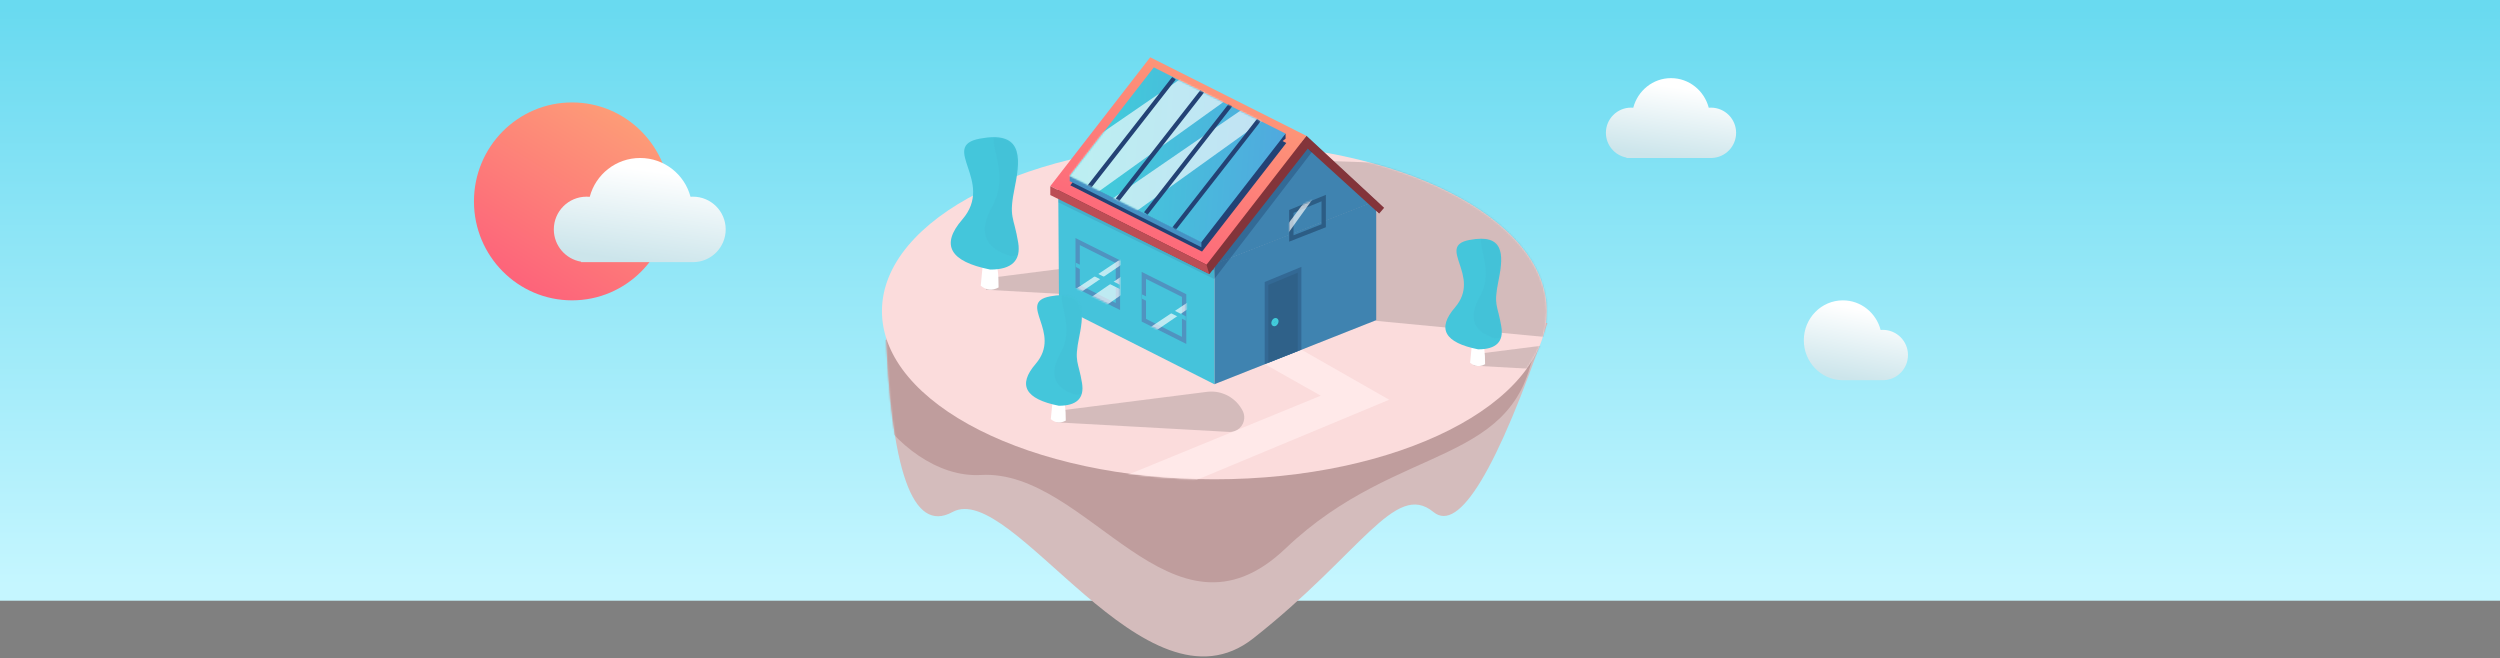<?xml version="1.0" encoding="UTF-8"?>
<svg width="1440px" height="379px" viewBox="0 0 1440 379" version="1.1" xmlns="http://www.w3.org/2000/svg" xmlns:xlink="http://www.w3.org/1999/xlink">
    <rect x="0" y="0" width="1440" height="379" fill="#808080" stroke="none"/>
    <!-- Generator: Sketch 52.6 (67491) - http://www.bohemiancoding.com/sketch -->
    <title>Group 20</title>
    <desc>Created with Sketch.</desc>
    <defs>
        <linearGradient x1="50%" y1="1.572%" x2="50%" y2="97.291%" id="linearGradient-1">
            <stop stop-color="#69DAF0" offset="0%"></stop>
            <stop stop-color="#C5F6FF" offset="100%"></stop>
        </linearGradient>
        <path d="M0,0 C2.763,85.162 15.61,121.451 38.541,108.868 C72.938,89.993 149.605,230.544 211.768,181.671 C273.93,132.799 293.482,90.667 315.616,108.868 C330.373,121.002 352.255,84.713 381.265,0 L0,0 Z" id="path-2"></path>
        <ellipse id="path-4" cx="191.461" cy="96.857" rx="191.461" ry="96.857"></ellipse>
        <path d="M18.888,63.714 C-0.51,59.831 -4.967,51.801 5.519,39.622 C21.247,21.355 -5.708,4.411 13.907,0.705 C33.522,-3.002 33.829,8.383 30.684,23.738 C27.538,39.093 30.159,37.769 32.257,50.742 C33.655,59.39 29.198,63.714 18.888,63.714 Z" id="path-6"></path>
        <path d="M22.792,76.378 C-0.566,71.73 -5.932,62.118 6.694,47.54 C25.633,25.674 -6.825,5.392 16.795,0.956 C40.415,-3.481 40.784,10.146 36.996,28.526 C33.209,46.906 36.365,45.322 38.89,60.85 C40.574,71.202 35.208,76.378 22.792,76.378 Z" id="path-8"></path>
        <linearGradient x1="75.59%" y1="0%" x2="-10.127%" y2="141.065%" id="linearGradient-10">
            <stop stop-color="#FD9F77" offset="0%"></stop>
            <stop stop-color="#FD427C" offset="100%"></stop>
        </linearGradient>
        <linearGradient x1="196.88%" y1="100%" x2="-47.086%" y2="83.539%" id="linearGradient-11">
            <stop stop-color="#6280E2" offset="0%"></stop>
            <stop stop-color="#37E3D8" offset="100%"></stop>
        </linearGradient>
        <polygon id="path-12" points="11.094 62.555 86.985 100.702 135.515 38.147 59.623 5.61446564e-14"></polygon>
        <polygon id="path-14" points="0 0 0 28.622 25.694 41.481 25.694 12.859"></polygon>
        <polygon id="path-16" points="0 0 0 28.622 25.694 41.481 25.694 12.859"></polygon>
        <polygon id="path-18" points="0 26.962 0 8.711 21.135 0 21.135 18.666"></polygon>
        <path d="M18.888,63.714 C-0.51,59.831 -4.967,51.801 5.519,39.622 C21.247,21.355 -5.708,4.411 13.907,0.705 C33.522,-3.002 33.829,8.383 30.684,23.738 C27.538,39.093 30.159,37.769 32.257,50.742 C33.655,59.39 29.198,63.714 18.888,63.714 Z" id="path-20"></path>
        <linearGradient x1="69.785%" y1="15.067%" x2="50%" y2="100%" id="linearGradient-22">
            <stop stop-color="#FFFFFF" offset="0%"></stop>
            <stop stop-color="#CCE5EB" offset="100%"></stop>
        </linearGradient>
    </defs>
    <g id="Page-1" stroke="none" stroke-width="1" fill="none" fill-rule="evenodd">
        <g id="Desktop-HD">
            <g id="Group-20">
                <polygon id="Path" fill="url(#linearGradient-1)" points="-9.24538224e-14 346 1440 346 1440 1.80064297e-14 -1.13686838e-13 3.84137167e-14"></polygon>
                <g id="Group-8" transform="translate(508, 33)">
                    <g id="Group-32">
                        <g id="Group-16">
                            <g id="Group-15" transform="translate(0, 49.362)">
                                <g id="Group-33" transform="translate(2.072, 103.702)">
                                    <mask id="mask-3" fill="white">
                                        <use xlink:href="#path-2"></use>
                                    </mask>
                                    <use id="Path-16" fill="#D4BCBC" xlink:href="#path-2"></use>
                                    <path d="M4.188,9.556 C-41.856,8.711 4.188,90.428 54.934,87.524 C116.821,83.983 164.696,192.47 230.416,129.834 C296.137,67.199 365.928,84.221 374.22,9.556 C374.735,4.918 296.137,37.528 271.858,33.185 C190.529,18.635 36.285,10.144 4.188,9.556 Z" id="Path-16-Copy" fill="#BF9D9D" mask="url(#mask-3)"></path>
                                </g>
                                <g id="Group-3">
                                    <mask id="mask-5" fill="white">
                                        <use xlink:href="#path-4"></use>
                                    </mask>
                                    <use id="Oval" fill="#FBDCDC" xlink:href="#path-4"></use>
                                    <polygon id="Path-17" fill-opacity="0.2" fill="#3A3A3A" mask="url(#mask-5)" points="284.705 102.457 432.238 116.561 342.309 13.274 146.29 6.637"></polygon>
                                    <g id="Group-38" mask="url(#mask-5)">
                                        <g transform="translate(324.311, 55.068)">
                                            <polygon id="Path-17-Copy-3" fill-opacity="0.2" fill="#3A3A3A" points="16.576 73.196 130.24 79.501 117.414 53.837 16.466 66.669"></polygon>
                                            <g id="Group-17-Copy" stroke-width="1" fill="none" transform="translate(0.212, 0.078)">
                                                <path d="M15.376,60.064 L14.263,71.436 C16.953,73.655 19.827,73.932 22.888,72.268 C22.888,65.241 22.331,61.173 21.218,60.064 L15.376,60.064 Z" id="Path-20" fill="#FFFFFF"></path>
                                                <mask id="mask-7" fill="white">
                                                    <use xlink:href="#path-6"></use>
                                                </mask>
                                                <use id="Path-19" fill="#44C6DB" xlink:href="#path-6"></use>
                                                <path d="M28.588,57.409 C15.92,53.526 13.01,45.496 19.857,33.317 C30.129,15.05 12.526,-1.894 25.336,-5.6 C38.146,-9.307 38.346,2.077 36.292,17.433 C34.238,32.788 35.949,31.464 37.319,44.437 C38.232,53.085 35.322,57.409 28.588,57.409 Z" id="Path-19-Copy" fill="#336995" opacity="0.203" mask="url(#mask-7)"></path>
                                            </g>
                                        </g>
                                    </g>
                                    <path d="M292.165,147.879 L159.219,203.255 L93.754,210.722 L252.757,145.56 L220.47,127.346 L241.606,119.049 L292.165,147.879 Z" id="Combined-Shape" fill="#FFE9E9" mask="url(#mask-5)"></path>
                                </g>
                            </g>
                            <g id="Group-39" transform="translate(39.461, 45.893)">
                                <polygon id="Path-17-Copy" fill-opacity="0.2" fill="#3A3A3A" points="20.427 88.003 134.089 94.312 121.263 68.63 20.316 81.471"></polygon>
                                <path d="M61.111,164.373 L160.441,169.887 C165.037,170.142 168.97,166.623 169.225,162.027 C169.305,160.58 169.007,159.137 168.36,157.841 L168.36,157.841 C164.519,150.15 156.236,145.726 147.708,146.811 L61,157.841 L61.111,164.373 Z" id="Path-17-Copy-2" fill-opacity="0.2" fill="#3A3A3A"></path>
                                <g id="Group-17" transform="translate(0.127, 0.002)">
                                    <path d="M18.641,72.061 L17.315,85.676 C20.521,88.333 23.949,88.665 27.597,86.672 C27.597,78.26 26.934,73.389 25.607,72.061 L18.641,72.061 Z" id="Path-20" fill="#FFFFFF"></path>
                                    <mask id="mask-9" fill="white">
                                        <use xlink:href="#path-8"></use>
                                    </mask>
                                    <use id="Path-19" fill="#44C6DB" xlink:href="#path-8"></use>
                                    <path d="M34.478,68.628 C19.235,63.98 15.734,54.368 23.973,39.79 C36.332,17.924 15.151,-2.357 30.564,-6.794 C45.978,-11.231 46.219,2.396 43.747,20.776 C41.275,39.156 43.335,37.572 44.983,53.1 C46.082,63.452 42.58,68.628 34.478,68.628 Z" id="Path-19-Copy" fill="#336995" opacity="0.203" mask="url(#mask-9)"></path>
                                </g>
                            </g>
                            <g id="Group-14" transform="translate(96.974, 0)">
                                <g id="Group-6">
                                    <polygon id="Path-10" fill="#D8D8D8" points="189.389 90.013 180.272 86.695 189.389 86.695"></polygon>
                                    <polygon id="Path-8" fill="#3F83B0" points="94.487 119.049 187.731 82.547 187.731 151.404 94.487 188.322"></polygon>
                                    <polygon id="Path-7" fill="#45C3DB" points="4.559 73.836 5.017 143.108 94.487 188.322 94.487 115.316"></polygon>
                                    <g id="Group-11">
                                        <g id="Group-2">
                                            <polygon id="Path-6" fill="#3F83B0" points="147.533 45.629 187.731 82.754 94.073 119.464"></polygon>
                                            <polygon id="Path-9" fill="#83343A" points="144.233 48.976 189.389 90.042 192.29 86.695 147.552 45.214"></polygon>
                                            <polygon id="Path-5-Copy-2" fill="#3A638F" opacity="0.193" points="4.559 78.398 4.559 83.49 94.487 127.76 94.487 124.027 94.487 118.635 8.567 80.36"></polygon>
                                            <polygon id="Path-14" fill="#1A345E" opacity="0.313" points="94.298 122.368 94.612 127.515 150.848 54.34 146.704 51.851 94.298 118.682 90.758 123.198"></polygon>
                                            <polygon id="Rectangle_Top_Isometric-Copy" fill="#83343A" points="1.658 79.603 91.647 124.857 149.191 51.476 59.202 6.222"></polygon>
                                            <polygon id="Rectangle_Top_Isometric-Copy-3" fill="url(#linearGradient-10)" points="0 74.21 89.989 119.464 147.533 45.254 57.544 -8.2895014e-16"></polygon>
                                            <polygon id="Rectangle_Top_Isometric-Copy-2" fill="#234275" points="11.508 73.755 87.4 111.902 135.929 49.347 60.038 11.2"></polygon>
                                            <g id="Group" transform="translate(0, 5.807)">
                                                <polygon id="Path-5" fill="#4592C4" points="11.189 62.636 11.189 65.539 87.028 103.606 87.028 100.383 14.919 64.295"></polygon>
                                                <polygon id="Path-5-Copy" fill="#BC4D55" points="0 68.443 0 73.535 91.586 119.049 89.929 113.657"></polygon>
                                                <polygon id="Path-3" fill="#234275" points="135.515 38.162 135.515 41.066 131.371 44.384 130.956 41.066"></polygon>
                                                <mask id="mask-13" fill="white">
                                                    <use xlink:href="#path-12"></use>
                                                </mask>
                                                <use id="Rectangle_Top_Isometric" fill="url(#linearGradient-11)" xlink:href="#path-12"></use>
                                                <polygon id="Path-15" fill="#FFFFFF" opacity="0.807" mask="url(#mask-13)" points="26.937 72.176 123.497 2.904 102.776 -12.444 -8.288 63.88"></polygon>
                                                <polygon id="Path-15-Copy" fill="#FFFFFF" opacity="0.807" mask="url(#mask-13)" points="34.397 93.746 130.956 24.474 114.379 21.57 3.315 97.894"></polygon>
                                                <path d="M22.379,68.858 L71.28,6.222" id="Path-2" stroke="#234275" stroke-width="2.5" mask="url(#mask-13)"></path>
                                                <path d="M38.679,76.324 L87.58,13.689" id="Path-2-Copy" stroke="#234275" stroke-width="2.5" mask="url(#mask-13)"></path>
                                                <path d="M54.979,84.206 L103.881,21.57" id="Path-2-Copy-2" stroke="#234275" stroke-width="2.5" mask="url(#mask-13)"></path>
                                                <path d="M71.28,92.917 L120.181,30.281" id="Path-2-Copy-3" stroke="#234275" stroke-width="2.5" mask="url(#mask-13)"></path>
                                            </g>
                                        </g>
                                    </g>
                                    <g id="Group-4" transform="translate(14.505, 104.116)">
                                        <mask id="mask-15" fill="white">
                                            <use xlink:href="#path-14"></use>
                                        </mask>
                                        <path stroke="#5093C0" stroke-width="2.5" d="M1.25,2.023 L1.25,27.849 L24.444,39.457 L24.444,13.631 L1.25,2.023 Z"></path>
                                        <polygon id="Path-15-Copy" fill="#FFFFFF" opacity="0.807" mask="url(#mask-15)" points="-32.739 55.584 65.478 -11.2 65.478 -14.103 -45.586 59.732"></polygon>
                                        <polygon id="Path-15-Copy-2" fill="#FFFFFF" opacity="0.807" mask="url(#mask-15)" points="-20.721 65.539 78.739 -3.733 71.28 -8.711 -39.784 67.613"></polygon>
                                        <polygon id="Path-11-Copy-3" fill="#45C3DB" mask="url(#mask-15)" points="0 14.103 0 16.592 25.694 29.451 25.694 26.962"></polygon>
                                    </g>
                                    <g id="Group-5" transform="translate(52.631, 123.612)">
                                        <mask id="mask-17" fill="white">
                                            <use xlink:href="#path-16"></use>
                                        </mask>
                                        <path stroke="#5093C0" stroke-width="2.5" d="M1.25,2.023 L1.25,27.849 L24.444,39.457 L24.444,13.631 L1.25,2.023 Z"></path>
                                        <polygon id="Path-15-Copy" fill="#FFFFFF" opacity="0.807" mask="url(#mask-17)" points="-7.874 44.799 90.343 -21.985 90.343 -24.888 -20.721 48.947"></polygon>
                                        <polygon id="Path-11-Copy-2" fill="#45C3DB" mask="url(#mask-17)" points="0 12.859 0 15.348 25.694 28.207 25.694 25.718"></polygon>
                                    </g>
                                    <polygon id="Path-12" fill="#336995" points="123.497 176.708 123.497 129.42 144.632 120.709 144.632 168.411"></polygon>
                                    <polygon id="Path-12-Copy-2" fill="#2F6189" points="125.569 175.878 125.569 131.125 142.56 124.027 142.56 169.118"></polygon>
                                    <ellipse id="Oval-Copy-3" stroke="#41CBDA" stroke-width="1.875" transform="translate(129.395, 152.547) rotate(27) translate(-129.395, -152.547) " cx="129.395" cy="152.547" rx="1" ry="1.551"></ellipse>
                                    <g id="Group-18" transform="translate(137.587, 79.228)">
                                        <mask id="mask-19" fill="white">
                                            <use xlink:href="#path-18"></use>
                                        </mask>
                                        <path stroke="#2C5D85" stroke-width="2.5" d="M1.25,25.129 L19.885,17.814 L19.885,1.867 L1.25,9.548 L1.25,25.129 Z"></path>
                                        <polygon id="Path-15-Copy" fill="#FFFFFF" opacity="0.807" mask="url(#mask-19)" points="-14.505 41.481 39.37 -33.599 34.397 -29.866 -17.406 38.992"></polygon>
                                    </g>
                                </g>
                            </g>
                        </g>
                    </g>
                    <g id="Group-17-Copy-2" transform="translate(83, 137)">
                        <path d="M15.376,60.064 L14.263,71.436 C16.953,73.655 19.827,73.932 22.888,72.268 C22.888,65.241 22.331,61.173 21.218,60.064 L15.376,60.064 Z" id="Path-20" fill="#FFFFFF"></path>
                        <mask id="mask-21" fill="white">
                            <use xlink:href="#path-20"></use>
                        </mask>
                        <use id="Path-19" fill="#44C6DB" xlink:href="#path-20"></use>
                        <path d="M28.588,57.409 C15.92,53.526 13.01,45.496 19.857,33.317 C30.129,15.05 12.526,-1.894 25.336,-5.6 C38.146,-9.307 38.346,2.077 36.292,17.433 C34.238,32.788 35.949,31.464 37.319,44.437 C38.232,53.085 35.322,57.409 28.588,57.409 Z" id="Path-19-Copy" fill="#336995" opacity="0.203" mask="url(#mask-21)"></path>
                    </g>
                </g>
                <g id="Group-22-Copy" transform="translate(273, 45)">
                    <ellipse id="Oval" fill="url(#linearGradient-10)" cx="56.5" cy="71" rx="56.5" ry="57"></ellipse>
                    <path d="M61.7,105.737 C52.789,104.235 46,96.482 46,87.143 C46,76.728 54.443,68.286 64.857,68.286 C65.476,68.286 66.088,68.316 66.692,68.374 C70.066,55.499 81.781,46 95.714,46 C109.635,46 121.341,55.481 124.727,68.338 C125.194,68.303 125.667,68.286 126.143,68.286 C136.557,68.286 145,76.728 145,87.143 C145,97.491 136.665,105.892 126.343,105.999 L61.724,106 L61.7,105.737 Z" id="Combined-Shape-Copy-4" fill="url(#linearGradient-22)"></path>
                    <path d="M663.84,45.757 C657.103,44.508 652,38.6 652,31.5 C652,23.492 658.492,17 666.5,17 C666.924,17 667.344,17.018 667.759,17.054 C670.323,7.234 679.085,0 689.5,0 C699.915,0 708.677,7.234 711.241,17.054 C711.656,17.018 712.076,17 712.5,17 C720.508,17 727,23.492 727,31.5 C727,39.27 720.888,45.613 713.209,45.983 L713.207,46 L663.862,46 L663.84,45.757 Z" id="Combined-Shape-Copy-5" fill="url(#linearGradient-22)"></path>
                    <path d="M812.209,173.983 L812.207,174 L788,174 L788.007,173.995 C775.808,173.727 766,163.534 766,151 C766,138.297 776.074,128 788.5,128 C798.915,128 807.677,135.234 810.241,145.054 C810.656,145.018 811.076,145 811.5,145 C819.508,145 826,151.492 826,159.5 C826,167.27 819.888,173.613 812.209,173.983 Z" id="Combined-Shape-Copy-6" fill="url(#linearGradient-22)"></path>
                </g>
            </g>
        </g>
    </g>
</svg>